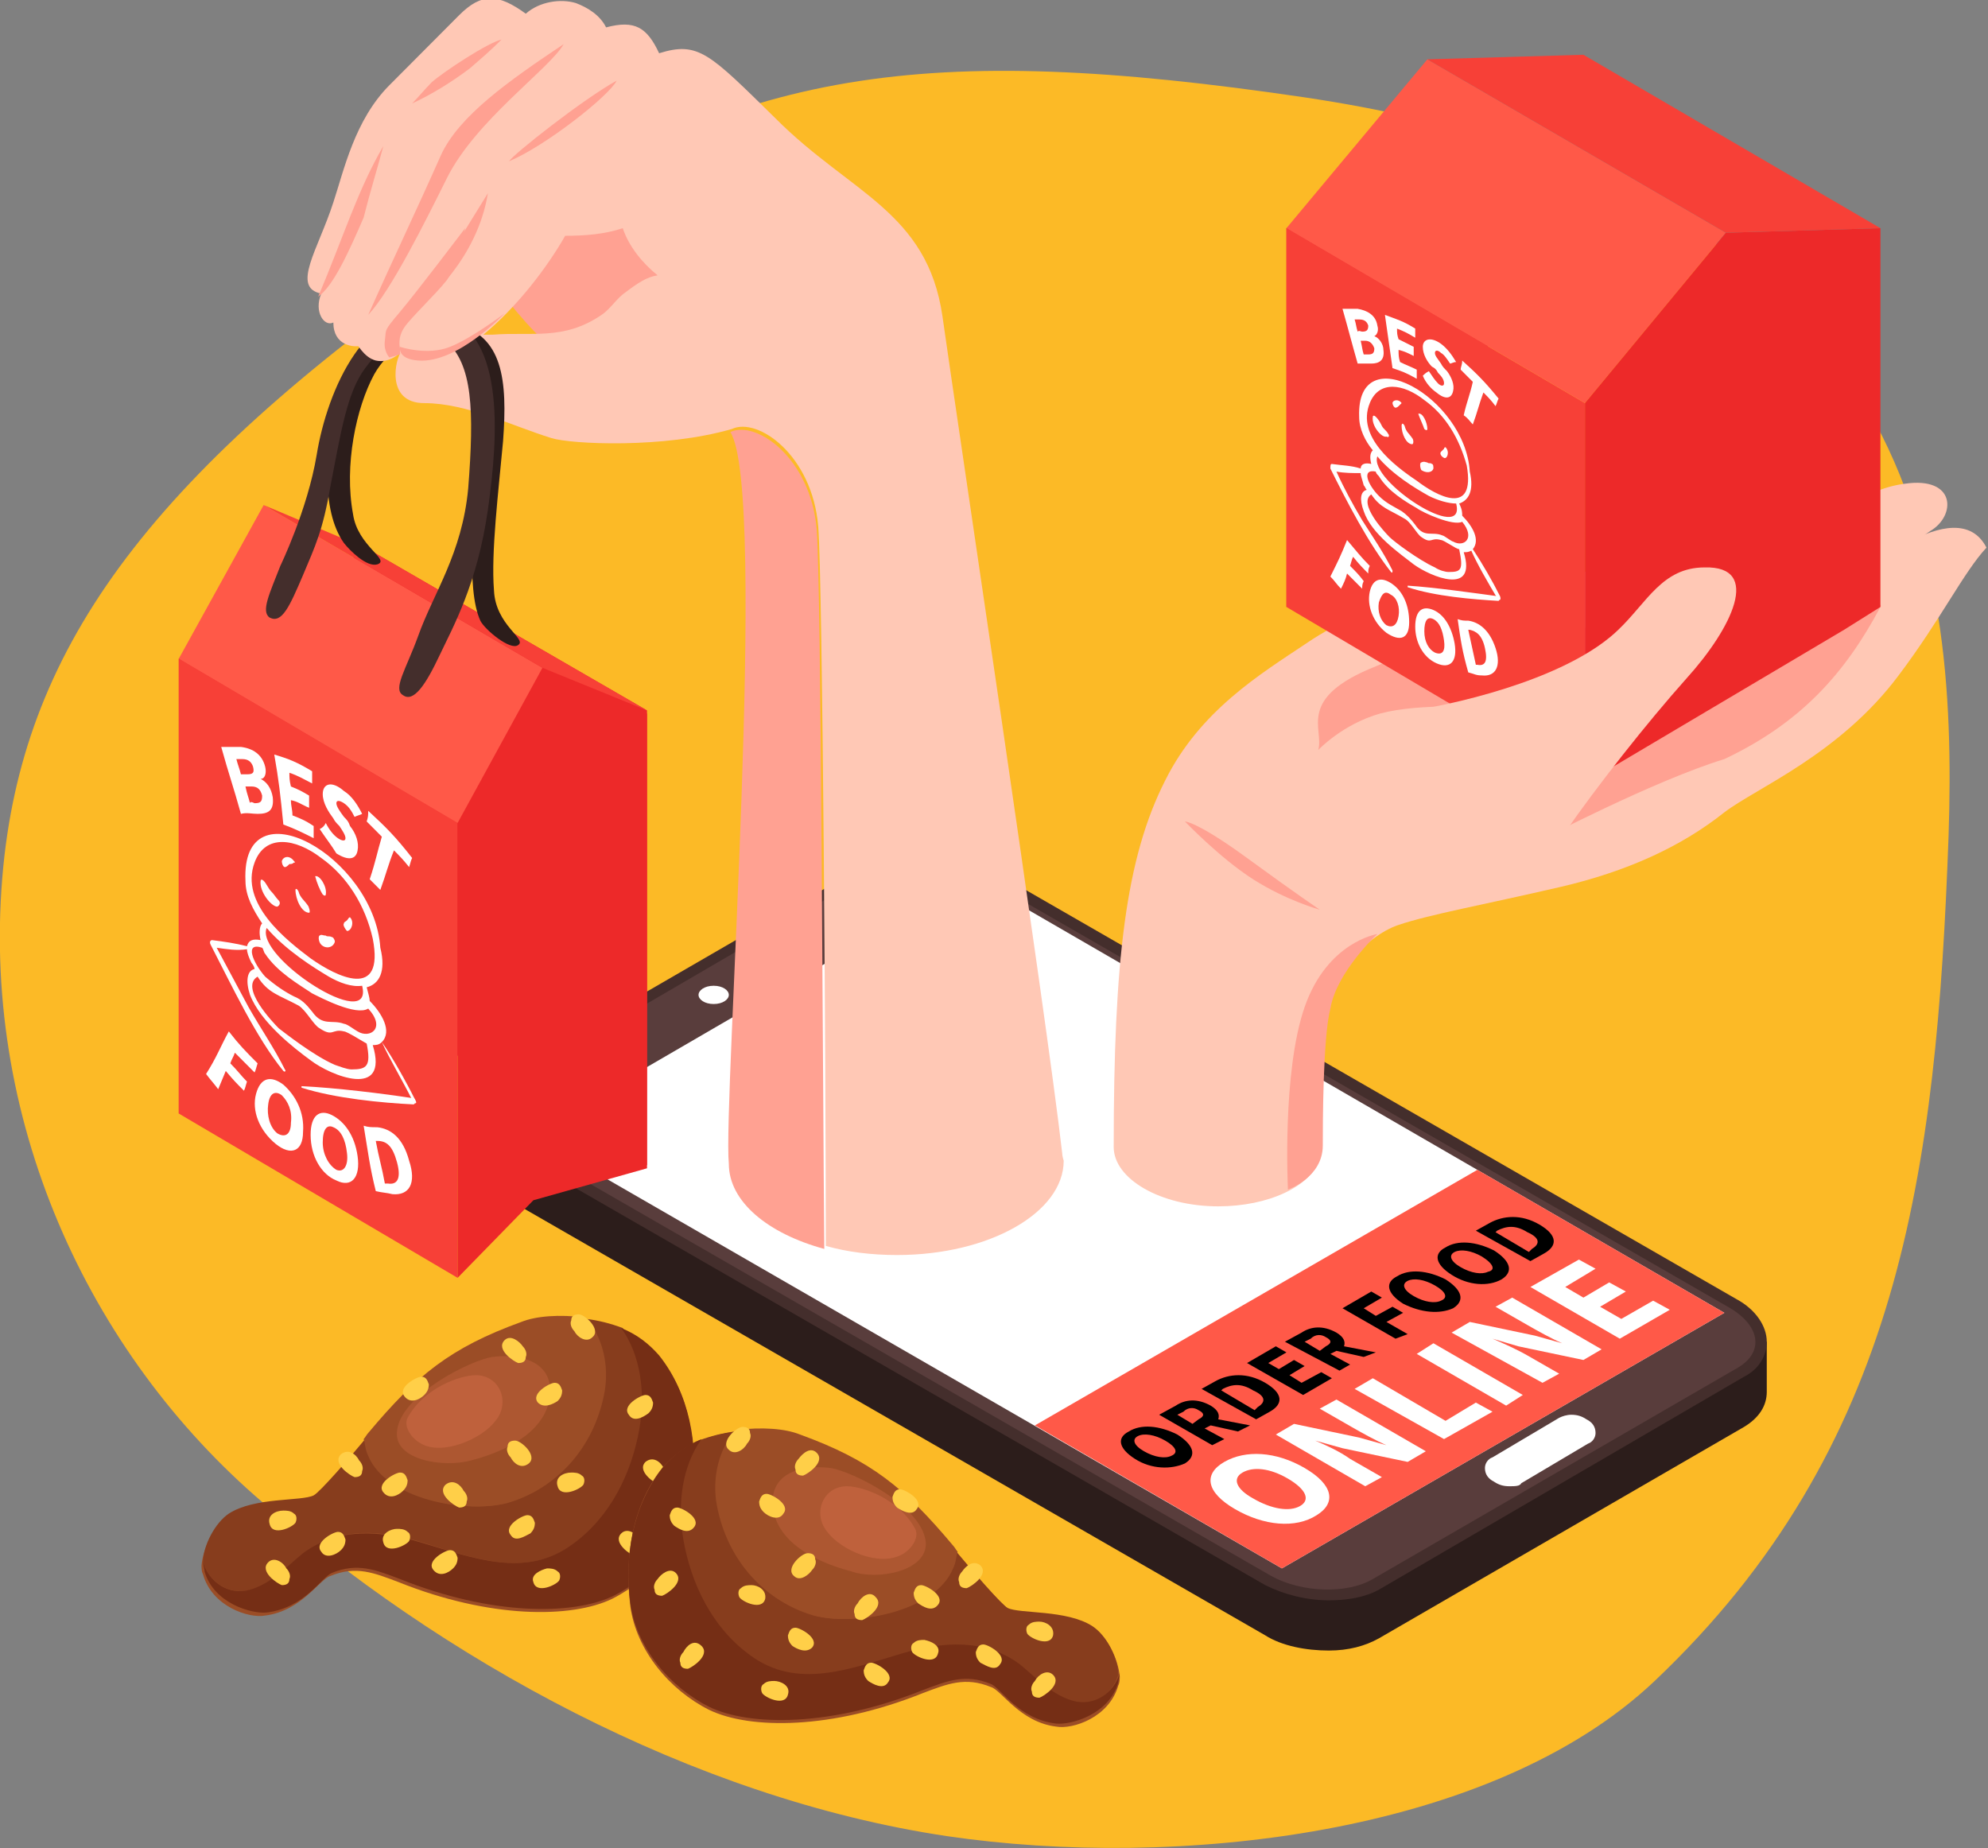 <svg width="242" height="225" viewBox="0 0 242 225" fill="none" xmlns="http://www.w3.org/2000/svg">
<rect x="0" y="0" width="242" height="225" fill="#808080" stroke="none"/>
<g clip-path="url(#clip0_204_4266)">
<path d="M158.812 11.852C112.331 5 90.012 8.333 59.762 28.889C19.552 56.296 3.689 77.407 0.553 104.074C-2.951 134.63 9.96 163.519 30.988 182.037C53.675 202.037 84.294 218.889 115.282 223.519C142.95 227.593 181.5 223.519 201.421 204.63C231.302 176.296 235.729 142.778 237.204 101.667C238.311 67.593 233.331 22.963 158.812 11.852Z" fill="#FCBA26"/>
<path d="M210.09 163.333L119.709 111.296C117.68 110 114.728 109.444 111.962 109.444C109.564 109.444 107.535 110 105.875 110.926L64.373 135H58.655V141.111C58.655 143.148 59.946 145 62.344 146.296L154.017 199.074C156.046 200.37 158.997 200.926 161.763 200.926C164.161 200.926 166.19 200.37 167.85 199.444L212.303 173.704C214.148 172.593 215.07 171.111 215.07 169.444V163.333H210.09Z" fill="#2C1D1B"/>
<path d="M161.763 194.815C158.997 194.815 156.23 194.074 154.017 192.963L62.344 140.185C59.946 138.889 58.655 136.852 58.655 135C58.655 133.333 59.578 131.667 61.422 130.741L105.875 105C107.535 104.074 109.564 103.518 111.962 103.518C114.728 103.518 117.495 104.259 119.709 105.37L211.381 158.148C213.779 159.444 215.07 161.481 215.07 163.333C215.07 165 214.148 166.667 212.303 167.593L167.85 193.519C166.19 194.444 163.977 194.815 161.763 194.815Z" fill="#442E2C"/>
<path d="M167.113 192.222L211.565 166.481C214.701 164.63 214.332 161.481 210.643 159.259L118.971 106.481C115.282 104.444 109.748 104.074 106.613 105.926L62.16 131.852C59.024 133.704 59.393 136.852 63.082 139.074L154.754 191.852C158.443 193.889 163.977 194.074 167.113 192.222Z" fill="#593D3C"/>
<path d="M209.905 159.815L156.045 190.926L64.558 138.148L118.417 106.852L209.905 159.815Z" fill="white"/>
<path d="M209.905 159.815L156.046 190.926L125.98 173.519L179.84 142.407L209.905 159.815Z" fill="#FF5948"/>
<path d="M86.876 120C85.769 120 85.032 120.556 85.032 121.111C85.032 121.667 85.769 122.222 86.876 122.222C87.983 122.222 88.721 121.667 88.721 121.111C88.721 120.556 87.983 120 86.876 120Z" fill="white"/>
<path d="M92.225 117.037C91.487 117.037 90.934 117.407 90.934 117.778C90.934 118.148 91.487 118.518 92.225 118.518C92.963 118.518 93.516 118.148 93.516 117.778C93.516 117.407 92.963 117.037 92.225 117.037Z" fill="white"/>
<path d="M183.713 180.926C182.976 180.926 182.422 180.741 181.869 180.37C181.131 180 180.762 179.444 180.762 178.704C180.762 178.148 181.131 177.593 181.684 177.407L189.8 172.593C190.169 172.407 190.723 172.222 191.276 172.222C192.014 172.222 192.567 172.407 193.12 172.778C193.858 173.148 194.227 173.704 194.227 174.444C194.227 175 193.858 175.556 193.305 175.741L185.189 180.556C185.005 180.926 184.451 180.926 183.713 180.926Z" fill="white"/>
<path d="M56.811 29.63C56.811 29.63 65.48 43.333 70.645 44.259C73.965 50.741 89.274 36.111 88.721 34.074C88.168 32.037 74.334 19.259 74.334 19.259L56.811 29.63Z" fill="#FFA192"/>
<path d="M129.3 140.37C127.456 124.074 116.204 49.074 114.728 38.519C112.884 25.741 103.477 23.518 94.439 14.444C86.323 6.481 85.032 5 80.236 6.481C78.76 3.333 77.285 2.407 73.78 3.333C73.043 1.852 71.567 0.926 70.091 0.37C68.247 -0.185 65.664 0.185 64.004 1.667C60.684 -0.741 58.655 -0.926 55.889 1.852C53.86 3.889 50.724 7.037 47.404 10.37C43.161 14.63 41.87 20.741 40.579 24.63C38.735 30.37 35.414 35 39.103 35.741C38.181 37.963 39.472 39.815 40.579 39.259C40.579 42.037 42.977 42.407 44.268 42.037C45.006 43.519 47.035 43.519 48.879 42.778C48.142 43.519 46.85 49.074 51.646 49.074C56.811 49.074 62.344 51.852 67.14 53.333C69.538 54.074 80.789 54.63 89.09 52.222C92.225 50.741 98.866 55.37 99.603 64.074C100.157 71.296 100.526 131.852 100.526 151.667C103.108 152.407 106.059 152.778 109.195 152.778C120.446 152.778 129.485 147.593 129.485 141.296C129.485 141.296 129.3 140.741 129.3 140.37ZM76.178 35.556C75.072 36.296 74.334 37.593 73.227 38.333C68.616 41.481 64.742 40.37 59.947 40.741C59.578 40.741 59.209 40.741 58.84 40.741C62.898 37.407 66.587 32.593 68.8 28.704C71.198 28.704 73.596 28.518 75.809 27.778C76.547 30 78.207 32.037 80.052 33.519C78.76 33.704 77.654 34.444 76.178 35.556Z" fill="#FFC8B5"/>
<path d="M78.761 141.852L44.822 122.222V66.852L78.761 86.481V141.852Z" fill="#ED2929"/>
<path d="M44.822 66.852L21.765 80.185V135.556L30.988 126.111L44.822 122.222V66.852Z" fill="#ED2929"/>
<path d="M55.704 155.556L21.765 135.556V80.185L55.704 100.185V155.556Z" fill="#F74037"/>
<path d="M66.033 81.296L32.094 61.481L21.765 80.185L55.704 100.185L66.033 81.296Z" fill="#FF5948"/>
<path d="M78.76 86.852L55.704 100.185V155.556L64.927 146.111L78.76 142.222V86.852Z" fill="#ED2929"/>
<path d="M66.034 81.296L32.094 61.481L44.822 66.852L78.761 86.481L66.034 81.296Z" fill="#F74037"/>
<path d="M63.082 78.519C64.189 77.778 60.315 76.111 60.131 71.852C59.762 67.222 60.684 59.815 61.238 53.704C61.791 46.296 61.238 40.741 55.335 39.444C48.142 37.778 43.899 41.481 41.87 47.222C39.288 54.444 39.103 62.222 41.87 66.111C42.608 67.037 44.637 69.074 45.928 68.704C47.588 68.148 43.53 66.481 42.977 62.593C41.87 56.667 43.346 49.63 45.559 45.556C47.219 42.593 51.277 39.259 55.335 42.407C57.18 43.704 57.733 50.185 57.733 56.296C57.917 62.407 56.626 71.481 58.471 75.556C59.024 76.667 62.16 79.259 63.082 78.519Z" fill="#2C1D1B"/>
<path d="M34.123 68.889C34.123 68.889 37.444 62.037 38.55 55.37C39.842 47.407 44.637 36.481 53.122 38.148C61.607 39.815 60.684 52.963 59.393 62.037C58.102 71.111 55.151 76.296 53.491 79.815C51.831 83.333 50.355 85.556 49.064 84.63C47.773 83.889 49.433 81.481 50.908 77.407C52.753 72.222 56.258 67.407 56.995 59.444C57.733 50 57.549 44.259 54.229 41.481C50.171 38.148 46.851 41.667 44.453 44.815C42.239 47.778 41.502 52.593 40.21 59.259C39.288 64.63 38.366 66.481 36.89 70C35.23 73.889 34.308 75.926 32.832 75.185C31.726 74.445 32.832 72.222 34.123 68.889Z" fill="#442E2C"/>
<path d="M88.905 52.593C93.516 59.815 87.983 134.259 88.721 141.667C88.721 146.296 93.516 150.185 100.341 152.037C100.157 132.222 99.972 71.667 99.419 64.444C98.681 55.741 92.041 51.111 88.905 52.593Z" fill="#FFA192"/>
<path d="M44.822 38.704L43.346 41.667C43.346 41.667 44.268 43.519 45.744 43.889C47.404 44.259 48.695 42.963 48.695 42.963C48.695 42.963 48.695 43.333 51.277 43.333C53.86 43.333 58.84 40.556 58.84 40.556C58.84 40.556 56.258 35.556 56.073 35.556C55.704 35.741 44.822 38.704 44.822 38.704Z" fill="#FFC8B5"/>
<path d="M50.908 43.889C48.326 43.704 48.695 42.222 48.695 42.222C48.695 42.222 52.015 43.333 54.782 42.222C57.549 41.111 61.422 38.148 61.422 38.148C61.422 38.148 55.704 44.259 50.908 43.889Z" fill="#FFA192"/>
<path d="M59.393 23.519C56.626 27.963 52.2 35.185 50.724 37.593C52.015 36.667 58.102 31.482 59.393 23.519Z" fill="#FFA192"/>
<path d="M75.072 9.815C71.014 12.037 62.344 18.889 61.976 19.63C66.402 17.778 74.149 11.667 75.072 9.815Z" fill="#FFA192"/>
<path d="M68.616 5.37C61.975 9.815 55.889 14.074 53.675 18.889C50.724 25.555 47.957 31.296 44.822 38.333C47.588 35.37 51.646 27.222 54.413 21.667C57.918 14.63 66.956 8.333 68.616 5.37Z" fill="#FFA192"/>
<path d="M57.18 8.333C58.471 7.222 59.762 6.111 61.053 4.815C59.393 5.185 54.044 8.704 52.569 10C51.646 10.926 50.908 11.852 50.171 12.593C52.569 11.482 54.966 10 57.18 8.333Z" fill="#FFA192"/>
<path d="M44.268 26.482C45.006 23.518 45.928 20.555 46.666 17.778C43.53 23.148 41.87 28.704 38.735 36.111C40.579 34.815 42.424 30.741 44.268 26.482Z" fill="#FFA192"/>
<path d="M56.626 27.778C56.626 27.778 50.724 35.556 48.695 37.963C46.666 40.37 47.035 40 46.85 41.481C46.666 42.778 47.404 43.519 47.404 43.519L48.695 43.148V42.407C48.695 42.407 48.326 41.111 49.248 39.815C49.986 38.704 53.122 35.741 54.413 34.074C55.52 32.407 56.626 27.778 56.626 27.778Z" fill="#FFA192"/>
<path d="M50.54 133.889C49.433 131.667 47.773 128.704 46.482 126.852C47.773 125.556 46.482 123.333 45.006 121.852C45.006 121.481 44.822 120.926 44.637 120.185C46.113 119.815 47.035 118.333 46.297 115.37C45.559 104.259 29.328 95.185 29.881 107.222C29.881 109.074 30.803 110.741 31.91 112.407C31.541 112.778 31.541 113.704 31.726 114.444C30.803 114.259 30.25 114.444 30.066 115.185C28.59 114.815 27.299 114.63 25.823 114.444C25.639 114.444 25.454 114.63 25.639 115C28.221 120 31.172 126.296 34.492 130.37C34.677 130.556 34.861 130.37 34.677 130.185C33.386 127.593 31.726 125.185 30.25 122.593C28.959 120.185 27.668 117.778 26.377 115.37C27.668 115.556 28.774 115.741 30.066 115.556C30.066 115.926 30.25 116.481 30.619 117.222C30.803 117.407 30.988 117.778 30.988 117.963C30.066 118.148 29.881 119.444 30.434 121.111C31.726 124.444 35.783 127.593 37.812 129.074C40.21 130.926 47.404 133.889 45.375 127.222C45.744 127.222 46.113 127.222 46.482 126.852C47.404 128.889 49.064 131.667 50.171 133.889C50.355 134.444 50.908 134.444 50.54 133.889ZM30.988 105C32.279 101.481 35.968 102.037 39.104 104.444C42.239 106.667 44.453 110.185 45.375 114.259C46.85 121.852 40.948 118.889 37.812 116.667C34.861 114.444 29.143 110 30.988 105ZM32.463 112.963C34.861 115.741 38.181 117.778 40.026 118.889C41.317 119.63 42.793 120.185 44.084 120C45.559 125.926 30.988 116.481 32.463 112.963ZM42.793 130.185C42.239 130.185 41.317 129.815 40.764 129.63C38.181 128.519 34.677 125.741 33.939 125.185C33.201 124.444 29.143 120.185 31.357 118.889C32.648 120.926 33.939 121.111 36.337 122.407C37.259 122.963 38.181 124.815 38.919 125.185C40.579 126.296 40.395 125.185 41.87 125.556C42.239 125.556 44.268 126.852 44.637 127.037C45.191 129.815 44.637 130.185 42.793 130.185ZM43.53 125.556C43.161 125.37 42.239 124.63 41.87 124.63C40.395 124.074 39.288 125 37.997 123.148C37.259 122.222 36.706 121.667 35.783 121.296C34.677 120.741 33.57 120 32.279 118.889C30.803 117.222 29.697 114.63 31.91 115.37C32.094 115.556 32.094 115.926 32.279 116.111C33.755 118.333 36.337 119.815 37.997 120.926C39.104 121.481 43.346 123.704 44.822 122.778C47.035 125.185 45.006 126.481 43.53 125.556Z" fill="white"/>
<path d="M35.783 104.815C35.23 104.074 34.492 104.259 34.308 104.815C34.308 105.185 34.492 105.556 34.677 105.556C34.861 105.556 35.046 105.37 35.23 105.185C35.415 105.185 35.599 105.185 35.783 105C35.968 105 35.968 105 35.783 104.815Z" fill="white"/>
<path d="M38.366 106.667C38.55 107.407 38.919 108.333 39.288 108.889C39.472 109.074 39.657 109.074 39.657 108.889C39.841 107.963 38.919 106.481 38.366 106.667Z" fill="white"/>
<path d="M37.444 110.185C37.075 109.63 36.521 109.259 36.337 108.519C36.153 108.148 35.968 108.148 35.968 108.333C35.968 109.444 36.706 111.111 37.628 111.111C37.812 111.111 37.628 110.37 37.444 110.185Z" fill="white"/>
<path d="M42.608 111.667C42.424 111.481 42.424 111.481 42.608 111.667C42.424 111.667 42.424 111.852 42.239 112.037C42.055 112.222 41.87 112.222 41.87 112.407C41.686 112.593 42.055 113.148 42.239 113.333C42.793 113.333 43.161 112.222 42.608 111.667Z" fill="white"/>
<path d="M33.939 109.63C33.57 109.259 33.386 108.889 33.017 108.519C32.648 108.148 32.463 107.593 32.094 107.222C31.91 107.037 31.726 107.037 31.726 107.222C31.541 108.519 33.017 110.37 33.755 110.37C34.123 110.185 34.123 109.815 33.939 109.63Z" fill="white"/>
<path d="M40.395 114.074C40.026 113.889 39.842 114.074 39.657 113.889C39.288 113.889 39.104 113.704 38.919 113.889C38.735 113.889 38.735 114.63 39.104 115C39.657 115.556 40.579 115.37 40.764 114.63C40.764 114.444 40.579 114.074 40.395 114.074Z" fill="white"/>
<path d="M50.355 133.704C46.851 133.148 40.764 132.407 36.706 132.222V132.407C40.764 133.704 46.482 134.259 50.355 134.444C50.724 134.259 50.54 133.704 50.355 133.704Z" fill="white"/>
<path d="M26.93 90.926C27.852 90.926 28.405 90.926 29.328 90.926C30.803 91.111 31.91 91.852 32.279 93.333C32.463 94.074 32.279 94.815 31.725 94.815C32.463 95.185 33.017 95.926 33.201 97.037C33.386 98.704 32.648 99.074 31.357 99.074C30.619 99.074 30.065 98.889 29.328 99.074C28.405 95.741 27.852 94.259 26.93 90.926ZM30.065 94.259C30.803 94.259 30.988 94.074 30.803 93.333C30.619 92.778 30.25 92.407 29.512 92.407C29.143 92.407 29.143 92.407 28.774 92.407C28.959 93.148 29.143 93.519 29.328 94.259C29.697 94.259 29.697 94.259 30.065 94.259ZM30.988 97.778C31.725 97.778 31.91 97.593 31.91 96.852C31.725 96.111 31.357 95.741 30.619 95.741C30.25 95.741 30.065 95.741 29.881 95.741C30.065 96.667 30.25 97.037 30.434 97.778C30.434 97.593 30.619 97.593 30.988 97.778Z" fill="white"/>
<path d="M33.386 91.852C35.23 92.407 36.152 92.778 37.997 93.889C37.997 94.444 37.997 94.815 37.997 95.37C36.89 94.815 36.337 94.444 35.23 94.074C35.23 94.63 35.23 95 35.414 95.741C36.337 96.111 36.706 96.296 37.628 96.852C37.628 97.407 37.628 97.778 37.628 98.333C36.706 97.963 36.337 97.593 35.414 97.407C35.414 98.148 35.599 98.519 35.599 99.259C36.521 99.63 37.075 99.815 38.181 100.556C38.181 101.111 38.181 101.481 38.181 102.037C36.706 101.296 35.968 100.926 34.492 100.37C34.123 96.667 33.939 95 33.386 91.852Z" fill="white"/>
<path d="M38.919 100.926C39.288 100.741 39.472 100.556 39.657 100.185C40.026 100.926 40.579 101.667 41.132 102.037C41.686 102.407 42.055 102.407 42.055 102.037C42.055 101.667 41.686 101.111 41.317 100.556C40.948 100.185 40.764 100 40.579 99.63C40.026 98.889 39.288 97.778 39.288 96.667C39.288 95.37 40.395 95 41.87 96.296C42.792 96.852 43.53 97.963 44.084 99.074C43.715 99.259 43.53 99.259 43.161 99.444C42.792 98.704 42.423 98.148 41.87 97.778C41.317 97.407 40.948 97.407 40.948 97.778C40.948 98.148 41.317 98.704 41.87 99.444C42.239 99.815 42.423 100 42.608 100.556C43.346 101.481 43.715 102.593 43.53 103.519C43.346 104.63 42.423 104.815 40.948 103.889C40.395 102.963 39.657 102.037 38.919 100.926Z" fill="white"/>
<path d="M46.481 101.852C45.744 101.111 45.375 100.741 44.637 100C44.821 99.444 44.821 99.259 44.821 98.704C47.035 100.741 48.142 101.852 50.17 104.444C49.986 104.815 49.986 105 49.802 105.556C49.064 104.63 48.695 104.259 47.957 103.518C47.219 105.37 47.035 106.296 46.297 108.333C45.744 107.778 45.559 107.593 45.006 107.037C45.744 104.815 45.928 103.704 46.481 101.852Z" fill="white"/>
<path d="M27.852 125.556C29.143 127.222 29.881 127.963 31.357 129.444C31.172 130 31.172 130.185 30.988 130.556C30.065 129.63 29.512 129.074 28.59 128.148C28.405 128.704 28.221 128.889 28.036 129.444C28.959 130.37 29.328 130.926 30.065 131.667C29.881 132.222 29.881 132.407 29.697 132.778C28.774 131.852 28.405 131.481 27.483 130.37C27.114 131.296 26.93 131.667 26.561 132.593C26.008 131.852 25.639 131.481 25.085 130.741C26.376 128.704 26.745 127.593 27.852 125.556Z" fill="white"/>
<path d="M31.172 133.148C31.725 131.111 33.017 130.926 34.492 132.037C35.968 133.333 37.075 135.37 36.89 137.778C36.89 140.185 35.414 140.741 33.57 139.259C31.541 137.593 30.619 135.185 31.172 133.148ZM35.414 136.667C35.599 135.185 35.045 134.074 34.308 133.333C33.57 132.778 32.832 132.963 32.648 134.444C32.463 135.741 32.832 137.222 33.754 137.963C34.677 138.519 35.414 138.148 35.414 136.667Z" fill="white"/>
<path d="M37.812 138.148C37.812 135.741 38.919 135 40.395 135.741C41.87 136.481 43.161 138.148 43.53 140.741C43.899 143.333 42.792 144.63 40.948 143.704C39.103 142.963 37.812 140.741 37.812 138.148ZM42.239 140.37C42.055 138.704 41.501 137.593 40.579 137.222C39.841 136.852 39.288 137.407 39.288 139.074C39.288 140.556 40.026 141.852 40.948 142.407C41.87 142.778 42.423 141.852 42.239 140.37Z" fill="white"/>
<path d="M44.268 137.037C44.821 137.222 45.19 137.222 45.928 137.222C47.588 137.407 49.064 138.519 49.802 141.296C50.724 144.074 49.802 145.556 47.773 145.37C47.035 145.185 46.481 145.185 45.744 145C45.006 142.037 44.821 140.37 44.268 137.037ZM47.219 144.074C48.326 144.259 48.879 143.519 48.326 141.481C47.773 139.444 47.035 138.889 45.928 138.889C45.744 138.889 45.744 138.889 45.744 138.889C46.113 140.926 46.481 142.037 46.85 144.074C47.035 144.074 47.035 144.074 47.219 144.074Z" fill="white"/>
<path d="M138.154 177.593C136.125 176.296 135.94 175 137.416 174.259C138.891 173.333 141.105 173.519 143.318 174.63C145.347 175.926 145.716 177.222 144.241 178.148C142.581 178.889 140.183 178.889 138.154 177.593ZM141.843 175.37C140.552 174.63 139.26 174.444 138.523 174.815C137.785 175.185 137.969 175.926 139.26 176.667C140.552 177.407 141.843 177.593 142.581 177.222C143.503 176.852 143.134 176.111 141.843 175.37Z" fill="black"/>
<path d="M141.105 172.222L143.134 171.111C144.241 170.37 145.716 170.185 147.376 171.111C148.299 171.667 148.483 172.222 148.299 172.778L152.172 173.519L150.696 174.259L147.376 173.519L146.639 173.889L149.036 175.185L147.561 175.926L141.105 172.222ZM145.901 172.778C146.639 172.407 146.639 172.037 145.901 171.667C145.347 171.296 144.61 171.296 144.056 171.852L143.318 172.222L145.163 173.333L145.901 172.778Z" fill="black"/>
<path d="M146.27 169.074L147.93 168.148C149.59 167.222 151.803 167.037 154.016 168.333C156.23 169.63 156.23 170.926 154.57 171.852L152.91 172.778L146.27 169.074ZM153.094 171.296C154.016 170.741 154.201 170 152.541 169.259C151.065 168.333 149.959 168.519 148.852 169.074L148.667 169.259L152.725 171.667L153.094 171.296Z" fill="black"/>
<path d="M151.803 165.926L155.308 163.889L156.599 164.63L154.386 165.926L155.677 166.667L157.521 165.556L158.812 166.296L156.968 167.407L158.443 168.333L160.841 167.037L162.132 167.778L158.628 169.815L151.803 165.926Z" fill="black"/>
<path d="M156.415 163.333L158.444 162.222C159.55 161.482 161.026 161.296 162.686 162.222C163.608 162.778 163.793 163.333 163.608 163.889L167.482 164.63L166.006 165.185L162.686 164.444L161.948 164.815L164.346 166.111L163.055 166.852L156.415 163.333ZM161.395 163.889C162.133 163.519 162.133 163.148 161.395 162.778C160.841 162.407 160.104 162.407 159.55 162.963L158.812 163.333L160.657 164.444L161.395 163.889Z" fill="black"/>
<path d="M163.423 159.259L166.928 157.222L168.219 157.963L166.006 159.259L167.481 160.185L169.51 159.074L170.801 159.815L168.772 160.926L171.355 162.407L169.879 162.963L163.423 159.259Z" fill="black"/>
<path d="M170.802 158.704C168.773 157.407 168.588 156.111 170.064 155.37C171.539 154.445 173.753 154.63 175.966 155.741C177.995 157.037 178.364 158.333 176.889 159.259C175.228 160 173.015 159.815 170.802 158.704ZM174.675 156.482C173.384 155.741 172.093 155.556 171.355 155.926C170.617 156.296 170.802 157.037 172.093 157.778C173.384 158.519 174.675 158.704 175.413 158.333C176.335 157.963 175.966 157.222 174.675 156.482Z" fill="black"/>
<path d="M176.704 155.185C174.675 153.889 174.491 152.593 175.966 151.852C177.442 150.926 179.655 151.111 181.869 152.222C183.898 153.519 184.266 154.815 182.791 155.741C181.131 156.667 178.733 156.482 176.704 155.185ZM180.393 152.963C179.102 152.222 177.811 152.037 177.073 152.407C176.335 152.778 176.52 153.519 177.811 154.259C179.102 155 180.393 155.185 181.131 154.815C182.053 154.63 181.869 153.889 180.393 152.963Z" fill="black"/>
<path d="M179.655 149.815L181.315 148.889C182.975 147.963 185.189 147.778 187.402 149.074C189.616 150.37 189.616 151.667 187.956 152.593L186.296 153.519L179.655 149.815ZM186.48 152.037C187.402 151.482 187.587 150.741 185.927 150C184.451 149.074 183.344 149.259 182.238 149.815L182.053 150L186.111 152.407L186.48 152.037Z" fill="black"/>
<path d="M150.328 183.704C146.823 181.667 146.454 179.444 149.036 177.963C151.619 176.482 155.308 176.667 158.812 178.704C162.317 180.741 162.686 182.963 160.288 184.444C157.706 186.111 153.832 185.741 150.328 183.704ZM156.783 180C154.57 178.704 152.541 178.519 151.25 179.259C149.959 180 150.512 181.296 152.541 182.407C154.754 183.704 156.968 184.074 158.259 183.333C159.55 182.593 158.997 181.296 156.783 180Z" fill="white"/>
<path d="M155.308 174.63L157.521 173.333L165.452 175L168.773 175.926C167.481 175.37 165.821 174.445 164.53 173.704L160.657 171.482L162.686 170.37L173.568 176.667L171.355 177.963L163.423 176.296L160.103 175.37C161.395 175.926 163.055 176.667 164.346 177.593L168.219 179.815L166.19 180.926L155.308 174.63Z" fill="white"/>
<path d="M164.899 169.074L167.112 167.778L175.966 172.963L179.655 170.741L181.684 171.852L175.782 175.185L164.899 169.074Z" fill="white"/>
<path d="M172.461 164.815L174.49 163.519L185.373 169.815L183.344 171.111L172.461 164.815Z" fill="white"/>
<path d="M176.704 162.222L178.918 160.926L186.849 162.593L190.169 163.519C188.878 162.963 187.218 162.037 185.927 161.296L182.053 159.074L184.082 157.963L194.965 164.259L192.751 165.556L184.82 163.889L181.684 162.963C182.975 163.519 184.636 164.259 185.927 165L189.8 167.222L187.771 168.333L176.704 162.222Z" fill="white"/>
<path d="M186.295 156.667L192.198 153.333L194.227 154.444L190.538 156.667L192.751 157.963L195.887 156.111L197.916 157.222L194.78 159.074L197.362 160.556L201.236 158.333L203.265 159.444L197.178 162.963L186.295 156.667Z" fill="white"/>
<path d="M227.059 71.852C227.059 71.852 231.855 66.667 234.99 64.63C238.126 62.778 238.126 57.963 231.855 58.889C226.137 59.63 223.186 63.704 223.186 63.704L227.059 71.852Z" fill="#FFC8B5"/>
<path d="M183.897 67.407C183.897 67.407 167.112 72.778 158.997 78.333C153.463 82.037 146.085 86.481 141.843 95C137.047 104.444 135.571 116.852 135.571 139.63C135.571 143.519 141.289 146.852 148.298 146.852C154.385 146.852 159.55 144.444 160.657 141.111C160.841 140.741 160.841 140.185 160.841 139.815C160.841 139.445 160.841 139.074 160.657 138.704C160.657 135.926 160.841 131.296 160.841 126.852C160.841 119.259 166.375 113.889 170.248 112.593C174.122 111.296 180.393 110.185 189.984 107.963C197.916 106.111 204.556 103.148 209.905 98.889C213.779 95.926 223.923 91.852 231.117 82.222C236.282 75.37 239.048 69.63 241.815 66.667C238.126 59.444 225.583 70.741 225.583 70.741L199.207 71.111L183.897 67.407Z" fill="#FFC8B5"/>
<path d="M201.789 86.111C201.789 86.111 196.44 88.519 192.751 93.333C189.062 98.148 187.586 102.222 187.586 102.222C187.586 102.222 201.42 95 209.905 92.407C219.312 87.963 224.661 81.852 228.904 73.889C230.379 71.296 201.789 86.111 201.789 86.111Z" fill="#FFA192"/>
<path d="M191.829 75.37C191.829 75.37 190.907 75.556 189.062 75.926L179.471 68.889L167.85 73.519C167.85 73.519 177.073 77.222 167.481 81.111C157.706 85 161.21 88.704 160.472 91.296C160.472 91.296 163.424 88.148 168.035 86.852C173.015 85.556 179.84 86.111 185.189 86.111C192.198 86.111 195.887 79.074 195.887 79.074L191.829 75.37Z" fill="#FFA192"/>
<path d="M152.541 107.037C156.599 109.63 160.657 110.741 160.657 110.741C160.657 110.741 157.89 108.889 151.803 104.444C145.716 100 144.241 100 144.241 100C144.241 100 148.483 104.444 152.541 107.037Z" fill="#FFA192"/>
<path d="M181.131 13.519L156.599 27.778V73.889L166.375 63.704L181.131 59.63V13.519Z" fill="#ED2929"/>
<path d="M192.936 95.37L156.599 73.889V27.778L192.936 49.074V95.37Z" fill="#F74037"/>
<path d="M210.089 28.333L173.753 7.222L156.599 27.778L192.936 49.074L210.089 28.333Z" fill="#FF5948"/>
<path d="M228.904 27.778L210.09 28.333L192.936 49.074V95.37L224.477 76.667L228.904 73.889V27.778Z" fill="#ED2929"/>
<path d="M210.089 28.333L173.752 7.222L192.751 6.667L228.903 27.778L210.089 28.333Z" fill="#F74037"/>
<path d="M167.666 113.704C167.666 113.704 161.579 114.63 158.812 122.593C156.045 130.556 156.783 144.815 156.783 144.815C156.783 144.815 161.025 143.333 161.025 139.444C161.025 137.037 161.025 126.296 161.948 122.778C162.686 118.333 167.666 113.704 167.666 113.704Z" fill="#FFA192"/>
<path d="M196.994 76.667C191.46 82.037 179.471 85.37 170.986 86.667C162.317 87.963 157.521 94.259 160.657 101.296C163.792 108.519 186.849 106.667 190.538 101.296C194.227 95.926 200.498 87.963 205.294 82.593C210.827 76.481 214.516 68.889 207.507 69.074C202.343 69.074 200.498 73.333 196.994 76.667Z" fill="#FFC8B5"/>
<path d="M182.606 72.593C181.684 70.741 180.393 68.519 179.286 66.852C180.208 65.741 179.286 64.074 177.995 62.778C177.995 62.407 177.995 62.037 177.626 61.296C178.733 60.926 179.471 59.815 178.917 57.407C178.364 48.333 165.083 40.926 165.452 50.741C165.452 52.222 166.19 53.704 167.112 54.815C166.743 55.185 166.743 55.741 166.928 56.481C166.19 56.296 165.637 56.481 165.637 57.037C164.53 56.667 163.423 56.667 162.132 56.481C161.948 56.481 161.948 56.667 161.948 57.037C163.977 61.111 166.559 66.111 169.326 69.63C169.51 69.815 169.51 69.63 169.51 69.445C168.404 67.222 167.112 65.37 165.821 63.333C164.715 61.481 163.608 59.444 162.686 57.407C163.608 57.593 164.715 57.593 165.637 57.593C165.637 57.963 165.821 58.333 166.006 59.074C166.19 59.259 166.19 59.444 166.375 59.63C165.637 59.815 165.452 60.741 166.006 62.222C166.928 65 170.433 67.407 172.093 68.704C174.122 70.185 179.84 72.593 178.179 67.222C178.548 67.222 178.733 67.222 179.102 67.037C179.84 68.704 181.131 70.926 182.237 72.778C182.422 73.148 182.791 73.148 182.606 72.593ZM166.743 49.074C167.85 46.296 170.801 46.667 173.384 48.704C175.966 50.556 177.626 53.333 178.548 56.667C179.655 62.963 174.859 60.37 172.461 58.519C169.695 56.667 165.083 53.148 166.743 49.074ZM167.666 55.556C169.51 57.778 172.277 59.444 173.937 60.37C175.044 60.926 176.335 61.296 177.257 61.296C178.548 66.296 166.559 58.519 167.666 55.556ZM176.335 69.63C175.966 69.63 175.228 69.445 174.675 69.074C172.646 68.148 169.695 65.926 169.141 65.37C168.588 64.815 165.268 61.296 166.928 60.185C168.035 61.852 169.141 62.037 170.986 63.148C171.724 63.519 172.461 65 173.015 65.37C174.306 66.296 174.122 65.37 175.413 65.741C175.782 65.741 177.257 66.852 177.626 66.852C178.179 69.445 177.811 69.63 176.335 69.63ZM176.888 65.926C176.704 65.926 175.782 65.185 175.597 65.185C174.306 64.63 173.384 65.556 172.277 63.889C171.724 63.148 171.17 62.593 170.617 62.222C169.695 61.667 168.772 61.296 167.85 60.37C166.559 59.074 165.637 57.037 167.481 57.407C167.481 57.593 167.666 57.778 167.85 57.963C168.957 59.815 171.17 61.111 172.461 61.852C173.199 62.407 176.888 64.074 177.995 63.519C179.655 65.556 178.179 66.667 176.888 65.926Z" fill="white"/>
<path d="M170.617 49.074C170.248 48.519 169.51 48.704 169.51 49.074C169.51 49.259 169.695 49.63 169.879 49.63C170.064 49.63 170.248 49.444 170.248 49.444C170.433 49.259 170.433 49.259 170.617 49.074Z" fill="white"/>
<path d="M172.646 50.37C172.83 50.926 173.199 51.667 173.384 52.222C173.568 52.407 173.753 52.407 173.753 52.222C173.753 51.481 173.199 50.185 172.646 50.37Z" fill="white"/>
<path d="M171.908 53.333C171.539 52.778 171.171 52.593 170.986 51.852C170.802 51.481 170.617 51.481 170.617 51.852C170.617 52.778 171.171 54.074 171.908 54.074C172.093 54.074 172.093 53.519 171.908 53.333Z" fill="white"/>
<path d="M175.966 54.444C175.782 54.444 175.782 54.63 175.782 54.63C175.597 54.815 175.597 54.815 175.413 55C175.228 55.185 175.413 55.556 175.782 55.741C176.151 55.926 176.519 55 175.966 54.444Z" fill="white"/>
<path d="M168.957 52.778C168.773 52.407 168.404 52.222 168.219 51.852C168.035 51.481 167.85 51.111 167.482 50.741C167.297 50.556 167.113 50.556 167.113 50.741C166.928 51.852 168.219 53.333 168.773 53.148C169.142 53.333 169.142 52.963 168.957 52.778Z" fill="white"/>
<path d="M174.306 56.481C174.122 56.296 173.937 56.481 173.753 56.296C173.568 56.296 173.384 56.111 173.015 56.296C172.83 56.296 172.83 56.852 173.015 57.222C173.568 57.593 174.306 57.593 174.49 57.037C174.49 56.852 174.49 56.481 174.306 56.481Z" fill="white"/>
<path d="M182.422 72.593C179.655 72.222 174.491 71.481 171.355 71.296V71.481C174.675 72.593 179.286 72.963 182.422 73.148C182.607 72.963 182.607 72.593 182.422 72.593Z" fill="white"/>
<path d="M163.423 37.593C164.161 37.593 164.53 37.593 165.268 37.593C166.375 37.778 167.481 38.333 167.666 39.63C167.85 40.185 167.666 40.741 167.297 40.926C167.85 41.111 168.404 41.852 168.404 42.593C168.588 43.889 167.85 44.259 166.928 44.259C166.19 44.259 166.006 44.259 165.268 44.259C164.53 41.667 164.161 40.185 163.423 37.593ZM165.821 40.37C166.375 40.37 166.559 40.185 166.559 39.63C166.375 39.074 166.006 38.889 165.452 38.889C165.268 38.889 165.083 38.889 164.899 38.889C165.083 39.444 165.083 39.815 165.268 40.37C165.452 40.185 165.637 40.37 165.821 40.37ZM166.559 43.148C167.112 43.148 167.297 42.963 167.297 42.407C167.112 41.852 166.743 41.481 166.19 41.481C166.006 41.481 165.821 41.481 165.637 41.481C165.821 42.222 165.821 42.593 166.006 43.148C166.19 43.148 166.375 43.148 166.559 43.148Z" fill="white"/>
<path d="M168.588 38.333C170.064 38.889 170.801 39.074 172.277 40C172.277 40.556 172.277 40.741 172.277 41.111C171.355 40.556 170.986 40.37 170.063 40C170.063 40.556 170.064 40.741 170.248 41.296C170.986 41.667 171.355 41.852 172.092 42.222C172.092 42.778 172.092 42.963 172.092 43.333C171.355 42.963 170.986 42.778 170.248 42.593C170.248 43.148 170.248 43.519 170.432 44.074C171.17 44.444 171.724 44.63 172.461 45C172.461 45.556 172.461 45.741 172.461 46.111C171.17 45.37 170.617 45.185 169.51 44.815C169.141 42.222 168.957 40.926 168.588 38.333Z" fill="white"/>
<path d="M173.199 45.741C173.384 45.556 173.568 45.37 173.937 45.185C174.306 45.741 174.675 46.296 175.044 46.667C175.413 47.037 175.782 47.037 175.782 46.667C175.782 46.296 175.597 45.926 175.044 45.37C174.859 45 174.675 44.815 174.306 44.63C173.753 44.074 173.199 43.148 173.199 42.222C173.199 41.296 174.121 40.926 175.413 41.852C176.15 42.407 176.704 43.148 177.257 44.074C176.888 44.074 176.704 44.259 176.519 44.259C176.15 43.704 175.782 43.148 175.413 42.963C175.044 42.593 174.675 42.593 174.675 42.963C174.675 43.333 175.044 43.704 175.413 44.259C175.597 44.63 175.782 44.815 176.15 45.185C176.704 45.926 177.073 46.852 176.888 47.593C176.704 48.519 175.966 48.704 174.859 47.778C174.306 47.407 173.568 46.667 173.199 45.741Z" fill="white"/>
<path d="M179.286 46.481C178.733 45.926 178.364 45.556 177.811 45C177.811 44.63 177.995 44.444 177.995 43.889C179.84 45.556 180.762 46.481 182.422 48.519C182.237 48.889 182.237 49.074 182.053 49.444C181.5 48.704 181.131 48.333 180.577 47.778C180.024 49.259 179.84 50.185 179.286 51.667C178.917 51.296 178.733 50.926 178.179 50.556C178.548 48.889 178.917 48.148 179.286 46.481Z" fill="white"/>
<path d="M163.977 65.741C165.083 67.037 165.637 67.778 166.743 68.889C166.559 69.259 166.559 69.445 166.559 69.815C165.821 69.074 165.452 68.704 164.715 67.778C164.53 68.148 164.53 68.333 164.346 68.889C165.083 69.63 165.452 70 166.006 70.741C165.821 71.111 165.821 71.296 165.821 71.667C165.083 70.926 164.715 70.556 163.977 69.815C163.792 70.556 163.608 70.926 163.239 71.667C162.686 71.111 162.501 70.741 161.948 70.185C162.87 68.333 163.239 67.593 163.977 65.741Z" fill="white"/>
<path d="M166.743 72.037C167.112 70.37 168.219 70.185 169.51 71.111C170.801 72.037 171.539 73.704 171.539 75.741C171.539 77.778 170.433 78.148 168.772 77.037C167.112 75.741 166.375 73.704 166.743 72.037ZM170.248 75C170.433 73.889 170.064 72.778 169.326 72.407C168.588 71.852 168.219 72.222 167.85 73.333C167.666 74.445 168.035 75.556 168.772 76.111C169.51 76.481 170.064 76.111 170.248 75Z" fill="white"/>
<path d="M172.277 76.296C172.277 74.259 173.199 73.704 174.49 74.259C175.781 74.815 176.704 76.296 177.073 78.333C177.441 80.556 176.519 81.481 174.859 80.741C173.199 80 172.277 78.148 172.277 76.296ZM175.781 77.963C175.597 76.667 175.228 75.741 174.49 75.37C173.752 75 173.384 75.556 173.384 76.852C173.384 78.148 173.937 79.074 174.675 79.445C175.597 79.815 175.966 79.259 175.781 77.963Z" fill="white"/>
<path d="M177.441 75.37C177.995 75.556 178.179 75.556 178.733 75.556C180.024 75.741 181.315 76.667 182.053 78.889C182.79 81.111 182.053 82.407 180.393 82.222C179.655 82.222 179.47 82.037 178.733 81.852C177.995 79.259 177.81 77.963 177.441 75.37ZM179.839 80.926C180.762 81.111 181.13 80.556 180.762 78.889C180.393 77.222 179.655 76.852 178.917 76.667H178.733C179.101 78.333 179.286 79.259 179.655 80.926C179.655 80.926 179.655 80.926 179.839 80.926Z" fill="white"/>
<path d="M80.236 165.185C78.945 163.704 77.469 162.593 75.625 161.852C74.149 161.296 72.674 160.926 71.198 160.741C68.247 160.37 65.296 160.556 63.451 161.296C54.966 164.444 50.908 167.778 44.822 174.815C44.637 175 44.453 175.185 44.268 175.556C42.424 177.778 38.735 182.037 37.997 182.407C36.521 183.148 30.988 182.593 27.668 184.63C26.008 185.741 24.716 188.519 24.532 190.556C24.532 190.926 24.532 191.296 24.716 191.667C25.823 195.556 30.25 197.037 32.279 196.667C36.706 196.111 38.919 192.222 40.21 191.852C43.346 190.556 45.559 191.481 48.511 192.593C59.578 197.037 69.538 197.037 74.518 194.63C79.314 192.222 83.372 187.407 84.11 182.037C85.032 175.926 83.925 169.63 80.236 165.185Z" fill="#9B4D26"/>
<path d="M24.717 190.185C24.717 188.148 26.192 185.37 27.852 184.259C30.988 182.222 36.706 182.778 38.181 182.037C38.919 181.667 42.608 177.407 44.453 175.185C44.453 175.926 44.637 176.667 45.006 177.222C47.22 182.593 56.995 184.259 61.791 182.963C67.509 181.296 72.305 176.481 73.596 169.444C74.15 166.296 73.412 162.778 71.383 160.556C72.858 160.741 74.334 161.111 75.809 161.667C78.207 165 78.761 169.63 78.023 173.889C77.101 179.259 74.334 184.815 69.907 187.963C64.005 192.222 57.549 189.63 51.462 187.778C46.482 186.296 41.502 185.741 37.075 189.074C35.046 190.556 33.201 192.778 30.619 193.519C27.852 194.259 25.454 192.593 24.717 190.185Z" fill="#873D1D"/>
<path d="M73.412 169.444C72.12 176.481 67.509 181.296 61.607 182.963C56.811 184.259 47.035 182.593 44.822 177.222C44.453 176.481 44.453 175.741 44.268 175.185C44.453 175 44.637 174.63 44.822 174.444C50.724 167.407 54.782 164.074 63.451 160.926C65.296 160.185 68.062 160 71.198 160.37C73.227 162.778 73.965 166.481 73.412 169.444Z" fill="#9B4D26"/>
<path d="M84.294 181.667C83.556 187.037 79.499 191.852 74.703 194.259C69.723 196.667 59.762 196.667 48.695 192.222C45.744 191.111 43.531 190.185 40.395 191.481C39.104 192.037 37.075 195.741 32.464 196.296C30.619 196.481 26.008 195.185 24.901 191.296C24.901 190.926 24.717 190.556 24.717 190.185C25.454 192.593 27.852 194.259 30.434 193.519C33.017 192.778 34.861 190.741 36.89 189.074C41.133 185.926 46.297 186.296 51.278 187.778C57.549 189.63 64.005 192.222 69.723 187.963C74.334 184.63 76.916 179.259 77.838 173.889C78.576 169.63 78.023 165 75.625 161.667C77.47 162.407 78.945 163.519 80.236 165C83.925 169.63 85.032 175.926 84.294 181.667Z" fill="#752E15"/>
<path d="M48.326 174.259C48.695 169.815 57.364 165.556 59.947 165.185C62.713 164.815 67.325 165.37 66.956 169.815C66.587 173.889 62.344 176.481 57.364 177.778C54.044 178.704 47.957 177.778 48.326 174.259Z" fill="#AD5731"/>
<path d="M51.278 175.741C50.171 175.185 49.064 173.704 49.617 172.593C51.646 168.889 56.073 167.407 57.918 167.407C60.869 167.407 62.16 170.741 60.316 172.963C58.656 175.185 53.86 177.222 51.278 175.741Z" fill="#BF613C"/>
<path d="M46.666 181.667C45.744 180.556 48.142 179.259 48.695 179.259C49.248 179.259 49.433 179.63 49.617 180.185C49.617 180.741 49.433 181.111 49.064 181.481C48.511 182.037 47.404 182.593 46.666 181.667Z" fill="#FFCF48"/>
<path d="M39.104 188.889C38.181 187.778 40.579 186.481 41.133 186.481C41.686 186.481 41.87 186.852 42.055 187.407C42.055 187.963 41.87 188.333 41.502 188.704C40.948 189.259 39.657 189.815 39.104 188.889Z" fill="#FFCF48"/>
<path d="M49.248 170C48.326 168.889 50.724 167.593 51.277 167.593C51.831 167.593 52.015 167.963 52.2 168.519C52.2 169.074 52.015 169.444 51.646 169.815C51.093 170.37 49.986 170.926 49.248 170Z" fill="#FFCF48"/>
<path d="M65.48 170.741C64.558 169.63 66.956 168.333 67.509 168.333C68.062 168.333 68.247 168.704 68.431 169.259C68.431 169.815 68.247 170.185 67.878 170.556C67.325 170.926 66.218 171.481 65.48 170.741Z" fill="#FFCF48"/>
<path d="M76.547 172.222C75.625 171.111 78.023 169.815 78.576 169.815C79.13 169.815 79.314 170.185 79.499 170.741C79.499 171.296 79.314 171.667 78.945 172.037C78.207 172.593 77.101 173.148 76.547 172.222Z" fill="#FFCF48"/>
<path d="M62.16 186.852C61.238 185.741 63.636 184.444 64.189 184.444C64.742 184.444 64.927 184.815 65.111 185.37C65.111 185.926 64.927 186.296 64.558 186.667C63.82 187.037 62.713 187.778 62.16 186.852Z" fill="#FFCF48"/>
<path d="M52.753 191.111C51.831 190 54.229 188.704 54.782 188.704C55.335 188.704 55.52 189.074 55.704 189.63C55.704 190.185 55.52 190.556 55.151 190.926C54.598 191.481 53.491 192.037 52.753 191.111Z" fill="#FFCF48"/>
<path d="M54.229 180.741C53.122 181.852 55.335 183.333 55.889 183.519C56.442 183.519 56.811 183.333 56.811 182.778C56.995 182.407 56.811 181.852 56.442 181.481C56.073 180.741 55.151 180 54.229 180.741Z" fill="#FFCF48"/>
<path d="M75.625 186.667C74.518 187.778 76.732 189.259 77.285 189.444C77.838 189.444 78.207 189.259 78.207 188.704C78.392 188.333 78.207 187.778 77.838 187.407C77.469 186.667 76.363 185.926 75.625 186.667Z" fill="#FFCF48"/>
<path d="M41.502 177.037C40.395 178.148 42.608 179.63 43.162 179.815C43.715 179.815 44.084 179.63 44.084 179.074C44.268 178.704 44.084 178.148 43.715 177.778C43.346 177.037 42.424 176.296 41.502 177.037Z" fill="#FFCF48"/>
<path d="M32.648 190.185C31.541 191.296 33.755 192.778 34.308 192.963C34.861 192.963 35.23 192.778 35.23 192.222C35.415 191.852 35.23 191.296 34.861 190.926C34.492 190.185 33.386 189.444 32.648 190.185Z" fill="#FFCF48"/>
<path d="M64.373 178.148C65.48 177.222 63.451 175.37 62.713 175.37C62.16 175.37 61.791 175.556 61.791 176.111C61.607 176.481 61.791 177.037 62.16 177.407C62.529 178.148 63.451 178.889 64.373 178.148Z" fill="#FFCF48"/>
<path d="M72.121 162.778C73.227 161.852 71.198 160 70.46 160C69.907 160 69.538 160.185 69.538 160.741C69.354 161.111 69.538 161.667 69.907 162.037C70.276 162.778 71.383 163.519 72.121 162.778Z" fill="#FFCF48"/>
<path d="M61.422 163.148C60.316 164.259 62.529 165.741 63.082 165.926C63.636 165.926 64.005 165.741 64.005 165.185C64.189 164.815 64.005 164.259 63.636 163.889C63.267 163.333 62.16 162.407 61.422 163.148Z" fill="#FFCF48"/>
<path d="M78.576 177.963C77.469 179.074 79.683 180.556 80.236 180.741C80.79 180.741 81.158 180.556 81.158 180C81.343 179.63 81.158 179.074 80.79 178.704C80.421 177.963 79.498 177.222 78.576 177.963Z" fill="#FFCF48"/>
<path d="M67.878 180.926C68.247 182.407 70.645 181.296 71.014 180.741C71.198 180.37 71.198 179.815 70.829 179.63C70.46 179.259 69.907 179.259 69.538 179.259C68.616 179.259 67.509 179.815 67.878 180.926Z" fill="#FFCF48"/>
<path d="M64.927 192.593C65.296 194.074 67.694 192.963 68.063 192.407C68.247 192.037 68.247 191.481 67.878 191.296C67.509 190.926 66.956 190.926 66.587 190.926C65.849 191.111 64.558 191.667 64.927 192.593Z" fill="#FFCF48"/>
<path d="M46.666 187.778C47.035 189.259 49.433 188.148 49.802 187.593C49.986 187.222 49.986 186.667 49.617 186.481C49.249 186.111 48.695 186.111 48.326 186.111C47.589 186.111 46.297 186.667 46.666 187.778Z" fill="#FFCF48"/>
<path d="M32.832 185.556C33.201 187.037 35.599 185.926 35.968 185.37C36.153 185 36.153 184.444 35.784 184.259C35.415 183.889 34.861 183.889 34.492 183.889C33.57 183.889 32.463 184.444 32.832 185.556Z" fill="#FFCF48"/>
<path d="M80.605 178.704C81.896 177.222 83.372 176.111 85.216 175.37C86.692 174.815 88.168 174.444 89.643 174.259C92.594 173.889 95.546 174.074 97.39 174.815C105.875 177.963 109.933 181.296 116.02 188.333C116.204 188.519 116.389 188.704 116.573 189.074C118.418 191.296 122.107 195.556 122.844 195.926C124.32 196.667 129.854 196.111 133.174 198.148C134.834 199.259 136.125 202.037 136.309 204.074C136.309 204.444 136.309 204.815 136.125 205.185C135.018 209.074 130.591 210.556 128.562 210.185C124.136 209.63 121.922 205.741 120.631 205.37C117.495 204.074 115.282 205 112.331 206.111C101.264 210.556 91.303 210.556 86.323 208.148C81.527 205.741 77.469 200.926 76.732 195.556C75.994 189.63 76.916 183.333 80.605 178.704Z" fill="#9B4D26"/>
<path d="M136.125 203.889C136.125 201.852 134.649 199.074 132.989 197.963C129.854 195.926 124.136 196.481 122.66 195.741C121.922 195.37 118.233 191.111 116.389 188.889C116.389 189.63 116.204 190.37 115.835 190.926C113.622 196.296 103.846 197.963 99.05 196.667C93.332 195 88.537 190.185 87.245 183.148C86.692 180 87.43 176.481 89.459 174.259C87.983 174.444 86.507 174.815 85.032 175.37C82.634 178.704 82.081 183.333 82.819 187.593C83.741 192.963 86.507 198.519 90.934 201.667C96.837 205.926 103.293 203.333 109.379 201.482C114.36 200 119.34 199.444 123.767 202.778C125.796 204.259 127.64 206.482 130.222 207.222C132.989 207.963 135.387 206.296 136.125 203.889Z" fill="#873D1D"/>
<path d="M87.43 183.148C88.721 190.185 93.332 195 99.235 196.667C104.03 197.963 113.806 196.296 116.02 190.926C116.389 190.185 116.389 189.444 116.573 188.889C116.389 188.704 116.204 188.333 116.02 188.148C110.117 181.111 106.059 177.778 97.39 174.63C95.546 173.889 92.779 173.704 89.643 174.074C87.614 176.482 86.876 180 87.43 183.148Z" fill="#9B4D26"/>
<path d="M76.731 195.185C77.469 200.556 81.527 205.37 86.323 207.778C91.303 210.185 101.263 210.185 112.33 205.741C115.282 204.63 117.495 203.704 120.631 205C121.922 205.556 123.951 209.259 128.562 209.815C130.407 210 135.018 208.704 136.125 204.815C136.125 204.444 136.309 204.074 136.309 203.704C135.571 206.111 133.173 207.778 130.591 207.037C128.009 206.296 126.164 204.259 124.135 202.593C119.893 199.444 114.728 199.815 109.748 201.296C103.477 203.148 97.021 205.741 91.303 201.481C86.692 198.148 84.109 192.778 83.187 187.407C82.449 183.148 83.003 178.519 85.401 175.185C83.556 175.926 82.081 177.037 80.789 178.519C76.916 183.333 75.994 189.63 76.731 195.185Z" fill="#752E15"/>
<path d="M112.7 187.778C112.331 183.333 103.662 179.074 101.079 178.704C98.312 178.333 93.701 178.889 94.07 183.333C94.439 187.407 98.681 190 103.662 191.296C106.797 192.407 112.884 191.296 112.7 187.778Z" fill="#AD5731"/>
<path d="M109.748 189.259C110.855 188.704 111.962 187.222 111.409 186.111C109.38 182.407 104.953 180.926 103.108 180.926C100.157 180.926 98.866 184.259 100.71 186.482C102.37 188.704 106.982 190.741 109.748 189.259Z" fill="#BF613C"/>
<path d="M114.175 195.37C115.097 194.259 112.699 192.963 112.146 192.963C111.593 192.963 111.408 193.333 111.224 193.889C111.224 194.444 111.408 194.815 111.777 195.185C112.33 195.556 113.437 196.296 114.175 195.37Z" fill="#FFCF48"/>
<path d="M121.737 202.593C122.66 201.481 120.262 200.185 119.708 200.185C119.155 200.185 118.971 200.556 118.786 201.111C118.786 201.667 118.971 202.037 119.339 202.407C120.077 202.778 121.184 203.519 121.737 202.593Z" fill="#FFCF48"/>
<path d="M111.593 183.704C112.515 182.593 110.117 181.296 109.564 181.296C109.011 181.296 108.826 181.667 108.642 182.222C108.642 182.778 108.826 183.148 109.195 183.519C109.748 183.889 111.039 184.63 111.593 183.704Z" fill="#FFCF48"/>
<path d="M95.361 184.259C96.283 183.148 93.885 181.852 93.332 181.852C92.779 181.852 92.594 182.222 92.41 182.778C92.41 183.333 92.594 183.704 92.963 184.074C93.516 184.63 94.808 185.185 95.361 184.259Z" fill="#FFCF48"/>
<path d="M84.479 185.926C85.401 184.815 83.003 183.519 82.45 183.519C81.896 183.519 81.712 183.889 81.527 184.444C81.527 185 81.712 185.37 82.081 185.741C82.634 186.111 83.741 186.852 84.479 185.926Z" fill="#FFCF48"/>
<path d="M98.866 200.556C99.788 199.444 97.39 198.148 96.837 198.148C96.284 198.148 96.099 198.519 95.915 199.074C95.915 199.63 96.099 200 96.468 200.37C97.021 200.741 98.128 201.296 98.866 200.556Z" fill="#FFCF48"/>
<path d="M108.088 204.815C109.011 203.704 106.613 202.407 106.059 202.407C105.506 202.407 105.322 202.778 105.137 203.333C105.137 203.889 105.322 204.259 105.691 204.63C106.244 205 107.535 205.741 108.088 204.815Z" fill="#FFCF48"/>
<path d="M106.613 194.444C107.719 195.556 105.506 197.037 104.953 197.222C104.399 197.222 104.03 197.037 104.03 196.482C103.846 196.111 104.03 195.556 104.399 195.185C104.768 194.444 105.875 193.519 106.613 194.444Z" fill="#FFCF48"/>
<path d="M85.401 200.37C86.507 201.482 84.294 202.963 83.741 203.148C83.187 203.148 82.819 202.963 82.819 202.407C82.634 202.037 82.819 201.482 83.187 201.111C83.556 200.37 84.478 199.444 85.401 200.37Z" fill="#FFCF48"/>
<path d="M119.34 190.556C120.446 191.667 118.233 193.148 117.68 193.333C117.126 193.333 116.757 193.148 116.757 192.593C116.573 192.222 116.757 191.667 117.126 191.296C117.495 190.741 118.417 189.815 119.34 190.556Z" fill="#FFCF48"/>
<path d="M128.193 203.889C129.3 205 127.087 206.482 126.533 206.667C125.98 206.667 125.611 206.482 125.611 205.926C125.426 205.556 125.611 205 125.98 204.63C126.349 203.889 127.455 203.148 128.193 203.889Z" fill="#FFCF48"/>
<path d="M96.652 191.852C95.545 190.926 97.574 189.074 98.312 189.074C98.865 189.074 99.234 189.259 99.234 189.815C99.419 190.185 99.234 190.741 98.865 191.111C98.497 191.667 97.39 192.593 96.652 191.852Z" fill="#FFCF48"/>
<path d="M88.721 176.482C87.614 175.556 89.643 173.704 90.381 173.704C90.934 173.704 91.303 173.889 91.303 174.444C91.488 174.815 91.303 175.37 90.934 175.741C90.565 176.482 89.459 177.222 88.721 176.482Z" fill="#FFCF48"/>
<path d="M99.419 176.852C100.526 177.963 98.312 179.444 97.759 179.63C97.205 179.63 96.837 179.444 96.837 178.889C96.652 178.519 96.837 177.963 97.205 177.593C97.759 176.852 98.681 176.111 99.419 176.852Z" fill="#FFCF48"/>
<path d="M82.265 191.481C83.372 192.593 81.158 194.074 80.605 194.259C80.052 194.259 79.683 194.074 79.683 193.519C79.498 193.148 79.683 192.593 80.052 192.222C80.421 191.667 81.527 190.741 82.265 191.481Z" fill="#FFCF48"/>
<path d="M93.147 194.63C92.779 196.111 90.381 195 90.012 194.444C89.827 194.074 89.827 193.519 90.196 193.333C90.565 192.963 91.118 192.963 91.487 192.963C92.225 192.963 93.332 193.519 93.147 194.63Z" fill="#FFCF48"/>
<path d="M95.915 206.296C95.546 207.778 93.148 206.667 92.779 206.111C92.594 205.741 92.594 205.185 92.963 205C93.332 204.63 93.886 204.63 94.254 204.63C94.992 204.63 96.283 205.185 95.915 206.296Z" fill="#FFCF48"/>
<path d="M114.175 201.296C113.806 202.778 111.409 201.667 111.04 201.111C110.855 200.741 110.855 200.185 111.224 200C111.593 199.63 112.146 199.63 112.515 199.63C113.437 199.815 114.544 200.37 114.175 201.296Z" fill="#FFCF48"/>
<path d="M128.193 199.074C127.824 200.556 125.427 199.444 125.058 198.889C124.873 198.519 124.873 197.963 125.242 197.778C125.611 197.407 126.164 197.407 126.533 197.407C127.271 197.407 128.378 197.963 128.193 199.074Z" fill="#FFCF48"/>
</g>
<defs>
<clipPath id="clip0_204_4266">
<rect width="242" height="225" fill="white"/>
</clipPath>
</defs>
</svg>
